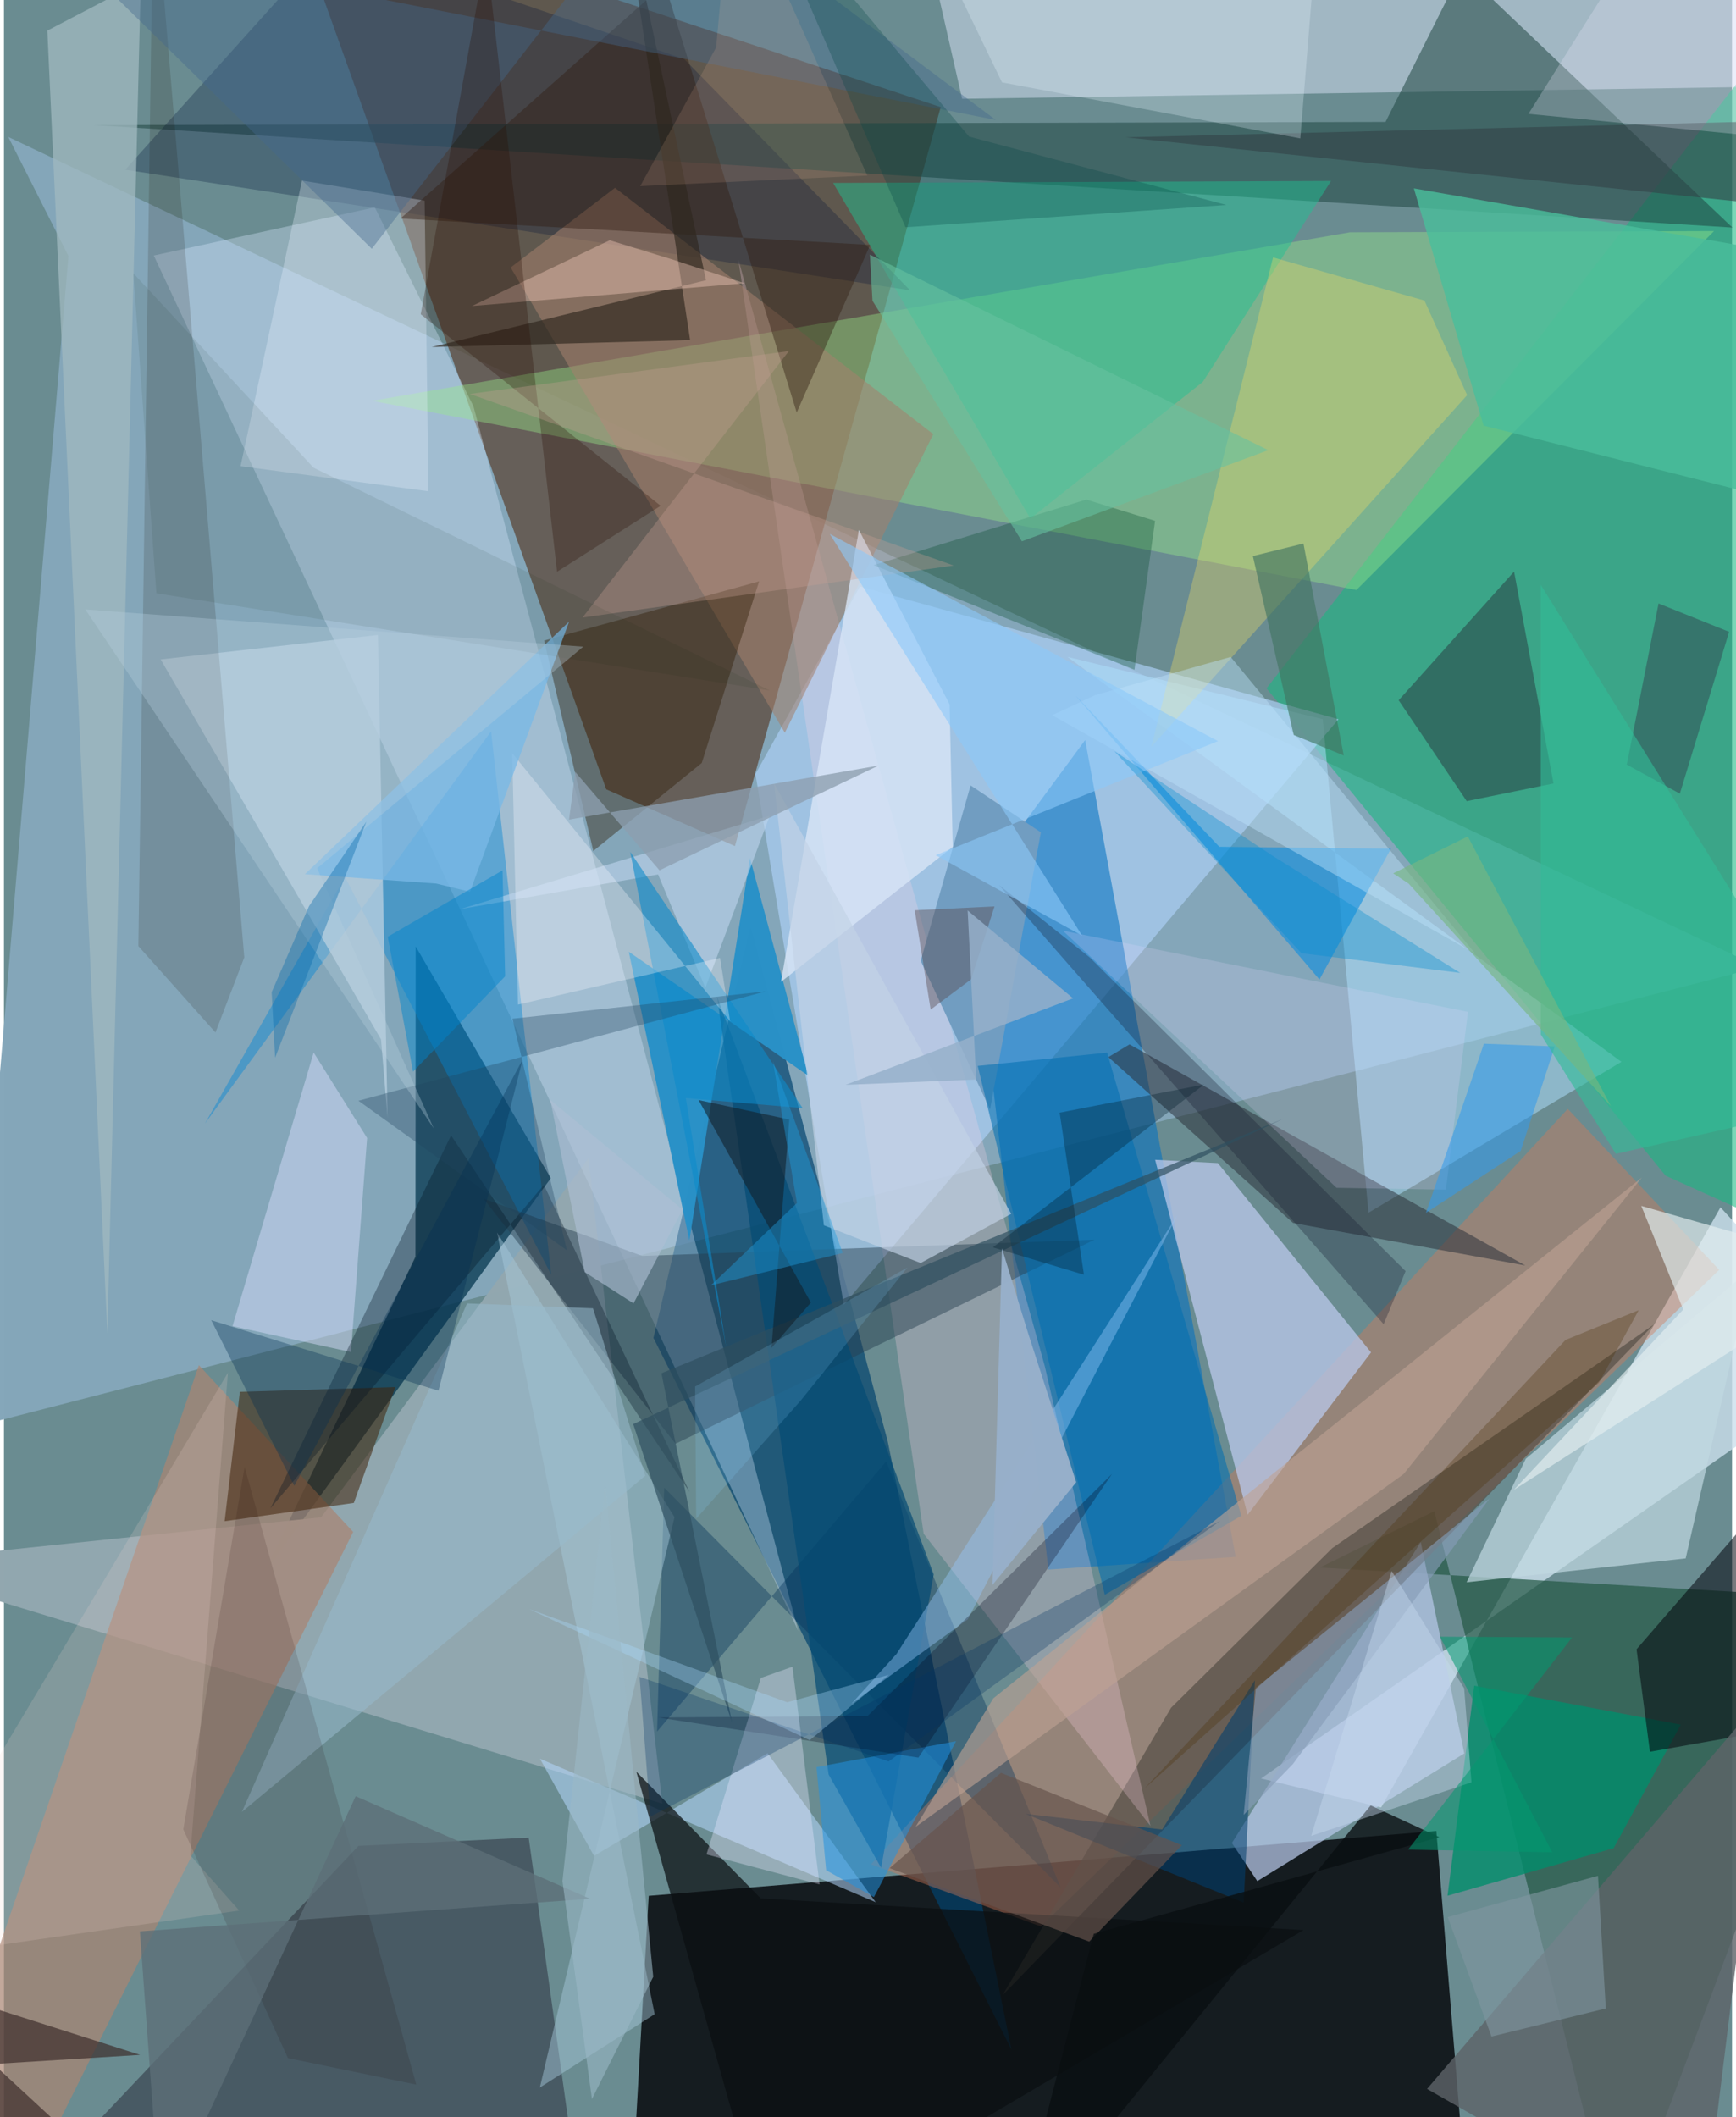 <svg xmlns="http://www.w3.org/2000/svg" width="228" height="278" viewBox="0 0 836 1024"><path fill="#6a8c91" d="M0 0h836v1024H0z"/><path fill="#04050a" fill-opacity=".831" d="M302.434 1086l9.474-169.06 381.034-31.361L709.402 1086z"/><path fill="#84a6b9" fill-opacity=".992" d="M849.157 467.773L2.098 66.24l29.096 57.583-47.528 566.82z"/><path fill="#5b4637" fill-opacity=".737" d="M291.38 381.777l62.244 27.457 99.547-357.447-317.397-105.18z"/><path fill="#00426d" fill-opacity=".686" d="M361.136 448.249l-46.938 198.853L487.42 991.386l-59.912-294.37z"/><path fill="#02334c" fill-opacity=".725" d="M125.776 761.043l138.756-191.198-65.337-112.059-.117 150.04z"/><path fill="#ccdfec" fill-opacity=".8" d="M608.145 860.19l58.106 13.992 164.157-290.25L898 657.65z"/><path fill="#19b881" fill-opacity=".573" d="M898 611.088l-94.112-42.429-193.085-235.727 285.56-367.289z"/><path fill="#255948" fill-opacity=".729" d="M691.973 730.901l-55.354 27.27L898 773.455 780.424 1086z"/><path fill="#accff5" fill-opacity=".675" d="M414.078 283.667l231.529 64.198-239.329 283.197-42.743-256.706z"/><path fill="#0071c1" fill-opacity=".561" d="M595.875 753.016l-90.613 6.119-37.346-326.43 55.147-74.76z"/><path fill="#92a7af" fill-opacity=".996" d="M318.484 872.354L-62 756.228l215.432-22.35 129.353-173.715z"/><path fill="#dbebff" fill-opacity=".341" d="M384.276 788.868L72.473 123.591l106.92-23.306 47.73 96.209z"/><path fill="#2b2e3c" fill-opacity=".525" d="M281.438 1086H-11.324L171.5 892.8l82.34-4.003z"/><path fill="#d5dff4" fill-opacity=".51" d="M463.526 47.779L442.72-43.63l455.28.24v84.641z"/><path fill="#1f4642" fill-opacity=".537" d="M705.228-14.524l130.939 124.585L43.217 60.51l625.138-1.525z"/><path fill="#98eb88" fill-opacity=".396" d="M654.292 285.362L178.097 193.86l473.02-81.503 176.168-.593z"/><path fill="#d17957" fill-opacity=".416" d="M501.652 931.765l-82.237-30.063L756.53 536.315l73.23 77.857z"/><path fill="#b9c8ea" fill-opacity=".757" d="M556.904 560.948l44.746 171.7 59.705-78.536-74.094-91.567z"/><path fill="#a98573" fill-opacity=".71" d="M94.307 660.284l74.638 80.664L-3.146 1086h-48.73z"/><path fill="#b4c6e6" fill-opacity=".737" d="M706.469 848.075l-21.062-102.239L594.03 891.41l12.305 18.413z"/><path fill="#addefc" fill-opacity=".525" d="M514.506 317.71l123.483 30.12 22.141 238.718 122.351-72.98z"/><path fill="#0084d5" fill-opacity=".424" d="M235.655 353.765l29.088 262.742-99.797-192.365L97.256 543.4z"/><path fill="#544d45" fill-opacity=".686" d="M483.103 964.99l315.129-324.37-155.638 108.158-77.973 77.2z"/><path fill="#1fc294" fill-opacity=".471" d="M579.977 184.702l62.025-97.181-240.866.967 95.415 162.316z"/><path fill="#b5cddf" fill-opacity=".804" d="M180.917 307.111l4.678 233.732-3.171-38.065L75.8 318.927z"/><path fill="#402208" fill-opacity=".537" d="M169.26 726.912l20.072-56.033-75.211 2.303-7.36 62.575z"/><path fill="#2990c7" fill-opacity=".984" d="M389.116 520.268l-86.847-59.924 29.316 139.617 29.317-185.04z"/><path fill="#ffd3e9" fill-opacity=".255" d="M503.552 660.885l51.11 222.273-109.746-141.35-89.62-616.246z"/><path fill="#2a3039" fill-opacity=".529" d="M735.984 612.078L623.67 591.533l-89.388-80.256 10.222-6.145z"/><path fill="#253e50" fill-opacity=".459" d="M324.907 698.302l-92.936-118.58 76.777 27.727 218.83-7.855z"/><path fill="#001537" fill-opacity=".278" d="M58.66 82.087l379.713 58.339L329.075 28.539 158.843-29.344z"/><path fill="#a47f6d" fill-opacity=".557" d="M377.77 354.401l71.826-144.398L295.601 90.842l-50.464 38.522z"/><path fill="#b5d9fe" fill-opacity=".537" d="M259.303 850.644l162.43 69.396-52.328-72.08-83.953 49.669z"/><path fill="#f8df60" fill-opacity=".318" d="M555.07 361.215l58.89-236.725 73.228 20.88 20.658 45.747z"/><path fill="#018e6b" fill-opacity=".784" d="M811.193 834.153l-99.901-18.85-12.932 101.584 80.348-22.982z"/><path fill="#0b0e11" fill-opacity=".718" d="M370.227 1086l-64.316-229.139 60.203 61.318 262.598 15.325z"/><path fill="#c1d8e1" fill-opacity=".706" d="M736.213 705.55l-28.624 59.738 105.977-11.532 32.156-140.505z"/><path fill="#2c1a01" fill-opacity=".396" d="M285.1 411.61l-23.773-101.774 103.99-28.643-27.74 87.837z"/><path fill="#d7e5f6" fill-opacity=".808" d="M458.995 409.625l-83.09 65.267 37.691-218.57 43.875 84.372z"/><path fill="#078ce1" fill-opacity=".565" d="M636.395 473.736l34.569-63.216-83.011-.959-69.61-73.224z"/><path fill="#719dc1" d="M467.63 379.87l33.994 22.709-24.572 134.024-33.569-71.92z"/><path fill="#003059" fill-opacity=".376" d="M511.24 912.96l-84.432-206.123L315.954 837.49l3.46-117.954z"/><path fill="#283b41" fill-opacity=".514" d="M707.643 387.49l41.983-8.557-19.074-102.488-55.837 62.24z"/><path fill="#03050c" fill-opacity=".533" d="M898 829.28V672.843L789.8 797.704l6.468 49.576z"/><path fill="#1b0f04" fill-opacity=".153" d="M116.256 463.067L72.34-62l-7.309 519.605 37.294 41.771z"/><path fill="#9fb8bf" fill-opacity=".765" d="M66.146-6.663l-16.12 651.537L20.993 14.812l101.84-53.209z"/><path fill="#5d6368" fill-opacity=".808" d="M820.994 1086l26.205-211.83 1.178-50.541-159.92 186.699z"/><path fill="#a7cadd" fill-opacity=".455" d="M259.245 1009.666l65.156-275.863-85.865-137.697 76.26 378.087z"/><path fill="#d9e0ff" fill-opacity=".455" d="M149.827 509.055l25.849 41.348-7.793 103.532-57.304-12.516z"/><path fill="#4abe9b" fill-opacity=".812" d="M682.067 91.112l33.726 114.733L898 251.718l-44.229-130.576z"/><path fill="#004a2a" fill-opacity=".306" d="M546.91 323.918l9.965-71.987-33.257-10.311-102.845 31.713z"/><path fill="#e8f3ff" fill-opacity=".306" d="M114.462 225.462l29.705-138.119 59.344 9.69 1.855 140.578z"/><path fill="#301d10" fill-opacity=".412" d="M383.514 199.538l35.537-81.077-227.212-12.777L319.69-7.821z"/><path fill="#016eb1" fill-opacity=".557" d="M532.548 771.337l66.069-38.19-64.941-224.028-62.587 6.418z"/><path fill="#bfa294" fill-opacity=".604" d="M478.607 821.443l313.8-251.955-115.296 143.46-236.108 170.673z"/><path fill="#001220" fill-opacity=".318" d="M261.19 573.078l70.517 148.586-115.415-172.49-87.398 180.373z"/><path fill="#034b74" fill-opacity=".702" d="M398.956 858.284l25.399 45.105 25.43-141.907-104.773-279.355z"/><path fill="#003e6e" fill-opacity=".565" d="M599.744 920.241L494.111 877.27l66.207 7.606 44.847-72.205z"/><path fill="#3b2a28" fill-opacity=".675" d="M65.85 993.877l-127.85 7.97 135.772 69.354L-49.76 956.996z"/><path fill="#e3eef0" fill-opacity=".663" d="M730.43 720.59l81.968-87.21-20.308-50.136L898 613.461z"/><path fill="#334247" fill-opacity=".596" d="M887.37 57.788l-344.84 8.64L898 103.62V89.75z"/><path fill="#2f271e" fill-opacity=".655" d="M339.631 135.532L297.484-62l34.466 226.528-125.016 3.333z"/><path fill="#f2d7d0" fill-opacity=".184" d="M108.345 663.953L90.172 897.35l23.643 26.735L-62 949.3z"/><path fill="#bcd4ec" fill-opacity=".624" d="M316.448 422.928l-95.775 16.779 149.826-45.196-31.185 83.213z"/><path fill="#111a2c" fill-opacity=".298" d="M525.367 463.155L678.07 614.799l-10.61 25.674L481.337 428.03z"/><path fill="#43698e" fill-opacity=".404" d="M177.94 120.333L23.178-31.76l456.638 89.782L319.419-62z"/><path fill="#345e5f" fill-opacity=".671" d="M785.078 369.829l15.37-77.95 34.136 13.72-23.836 78.27z"/><path fill="#2292e0" fill-opacity=".541" d="M420.864 917.544l-23.108-12.98-4.662-49.891 67.504-12.507z"/><path fill="#95c9fb" fill-opacity=".416" d="M567.826 587.498l-135.993 212.42-21.883 24.193 56.332-40.915z"/><path fill="#000017" fill-opacity=".275" d="M417.774 829.98l118.27-117.098-93.684 137.22-125.952-19.434z"/><path fill="#ffd4c5" fill-opacity=".373" d="M323.397 125.515l34.944 11.497-131.893 10.99 66.6-31.783z"/><path fill="#2e4e5f" fill-opacity=".678" d="M318.071 664.184l300.71-123.014-314.37 147.63 47.797 144.249z"/><path fill="#e8e8ff" fill-opacity=".357" d="M394.575 911.417l-13.119-105.274-15.288 5.41-26.318 85.372z"/><path fill="#e6f3ff" fill-opacity=".275" d="M637.564-62L627.128 66.948 482.825 39.842 433.59-62z"/><path fill="#bde1fa" fill-opacity=".439" d="M527.929 336.186l65.51-18.454 118.416 143.607-204.758-115.43z"/><path fill="#0e8aca" fill-opacity=".6" d="M386.405 535.962l-56.554-4.887 19.566 120.4-46.446-239.448z"/><path fill="#98bacd" fill-opacity=".549" d="M224.043 630.414L115.099 876.371l195.148-162.627-25.287-80.961z"/><path fill="#869cb8" fill-opacity=".627" d="M623.56 853.197l95.193-128.554-113.11 91.71-5.903 61.429z"/><path fill="#c2d2e6" fill-opacity=".675" d="M396.653 592.646L372.533 378.8l114.742 208.298-43.795 23.795z"/><path fill="#180700" fill-opacity=".125" d="M199.476 1008.248l-62.094-12.804-50.62-110.632 29.656-175.334z"/><path fill="#f8f9ff" fill-opacity=".306" d="M248.649 485.9l-2.766-121.622 105.419 129.7-4.876-30.676z"/><path fill="#67534c" fill-opacity=".675" d="M525.026 939.096l-96.577-35.538 53.873-46.112 87.532 35.02z"/><path fill="#407360" fill-opacity=".624" d="M648.155 365.406l-24.214-9.923-19.757-86.546 24.47-6.038z"/><path fill="#20455e" fill-opacity=".329" d="M171.481 532.393l100.84 72.349-26.317-112.024 122.424-13.202z"/><path fill="#280b02" fill-opacity=".282" d="M201.629 152.01l116.057 92.629-50.11 31.882-34.264-299.02z"/><path fill="#e9d7ff" fill-opacity=".2" d="M708.255 489.404L512.23 450.118l132.452 124.381 52.875.896z"/><path fill="#f1ebff" fill-opacity=".255" d="M737.5 55.088l118.037 11.501L880.087-62 777.602-8.71z"/><path fill="#359beb" fill-opacity=".576" d="M687.926 586.596l45.831-29.95 16.492-50.535-34.29-1.302z"/><path fill="#c6a094" fill-opacity=".333" d="M279.891 298.689l99.827-128.882-154.291 20.726L459.43 273.51z"/><path fill="#79b9e6" fill-opacity=".769" d="M273.394 300.668L145.6 422.806l63.485 4.533 16.383 3.987z"/><path fill="#7f95a0" fill-opacity=".616" d="M719.626 984.997l55.3-13.575-3.781-64.166-72.702 19.977z"/><path fill="#090e11" fill-opacity=".796" d="M694.442 888.576l-33.262-15.362L488.118 1086l39.09-150.676z"/><path fill="#004242" fill-opacity=".275" d="M466.89 66.067L364.517-55.95l71.624 165.87 155.22-10.788z"/><path fill="#32bb98" fill-opacity=".608" d="M779.805 558.073L743.46 500.29l-.035-217.458L898 531.321z"/><path fill="#0c1a04" fill-opacity=".082" d="M73.749 286.956L62.59 132.186l87.15 93.997 220.782 107.801z"/><path fill="#594c52" fill-opacity=".439" d="M467.865 473.68l11.352-35.285-38.62 1.88 7.71 48.034z"/><path fill="#b9cfde" fill-opacity=".333" d="M280.267 312.781l-240.91-18.02 168.602 251.08-56.446-125.905z"/><path fill="#12202a" fill-opacity=".576" d="M390.37 630.024l-19.054 21.896 8.606-110.448-43.881-9.422z"/><path fill="#023362" fill-opacity=".286" d="M312.742 878.607l-5.26-67.572 120.493 40.927 160.348-116.363z"/><path fill="#001b2c" fill-opacity=".333" d="M580.565 524.54l-69.854 13.616 11.765 78.39-44.068-13.222z"/><path fill="#c8d9f0" fill-opacity=".427" d="M632.416 887.961l77.524-25.908-3.536-45.467-35.092-56.73z"/><path fill="#8bc9fa" fill-opacity=".588" d="M521.587 452.55l-70.817-38.922 136.55-55.161L399.492 258.25z"/><path fill="#adbed4" fill-opacity=".624" d="M280.953 615.258l-16.629-83.212 63.94 52.98-23.696 45.39z"/><path fill="#ffc39e" fill-opacity=".133" d="M344.536 22.929L307.8 90.018l109.849-5.124L352.272-62z"/><path fill="#5d6f78" fill-opacity=".78" d="M170.15 868.766L75.818 1072.26 65.75 934.146l217.818-15.787z"/><path fill="#0085cb" fill-opacity=".478" d="M197.9 518.316l-12.235-65.247 55.517-32.1 1.283 51.218z"/><path fill="#abdaff" fill-opacity=".329" d="M428.044 810.074l-38.238 31.595-135.62-63.369 124.753 45.026z"/><path fill="#9bb9c7" fill-opacity=".58" d="M284.442 1015.238l29.662-59.137-23.273-238.518-20.65 192.203z"/><path fill="#002d51" fill-opacity=".333" d="M210.207 672.63l40.711-160.153-110.463 206.188-40.168-80.12z"/><path fill="#8d9faf" fill-opacity=".776" d="M423.061 370.286L317.14 420.942l-40.754-47.584-3.007 23.056z"/><path fill="#493004" fill-opacity=".29" d="M551.788 864.982l219.913-196.38 19.144-34.909-35.374 14.377z"/><path fill="#96b0ca" fill-opacity=".835" d="M517.227 482.857l-110.062 41.835 63.193-2.564-4.153-81.756z"/><path fill="#67c2a0" fill-opacity=".588" d="M420.17 145.46l72.282 116.345 119.202-44.07-192.75-94.56z"/><path fill="#89d5ff" fill-opacity=".173" d="M385.573 677.254l-50.695 57.294-.52-63.94 102.731-57.552z"/><path fill="#97afca" fill-opacity=".98" d="M518.735 716.898l-40.538 49.696 4.622-162.785 12.51 40.611z"/><path fill="#008dcf" fill-opacity=".353" d="M627.691 461.047l76.826 9.505-90.809-56.661-76.593-50.638z"/><path fill="#029971" fill-opacity=".537" d="M694.699 791.598L749.035 895.9l-69.773-1.301 79.35-102.617z"/><path fill="#086baa" fill-opacity=".388" d="M131.182 511.56l44.165-114.177-27.745 40.867-18.091 41.637z"/><path fill="#209dde" fill-opacity=".427" d="M341.97 621.692l41.654-39.833-11.648-68.67 33.81 92.85z"/><path fill="#76b782" fill-opacity=".635" d="M777.383 534.988l-97.829-107.614-7.485-4.984 36.1-17.818z"/></svg>